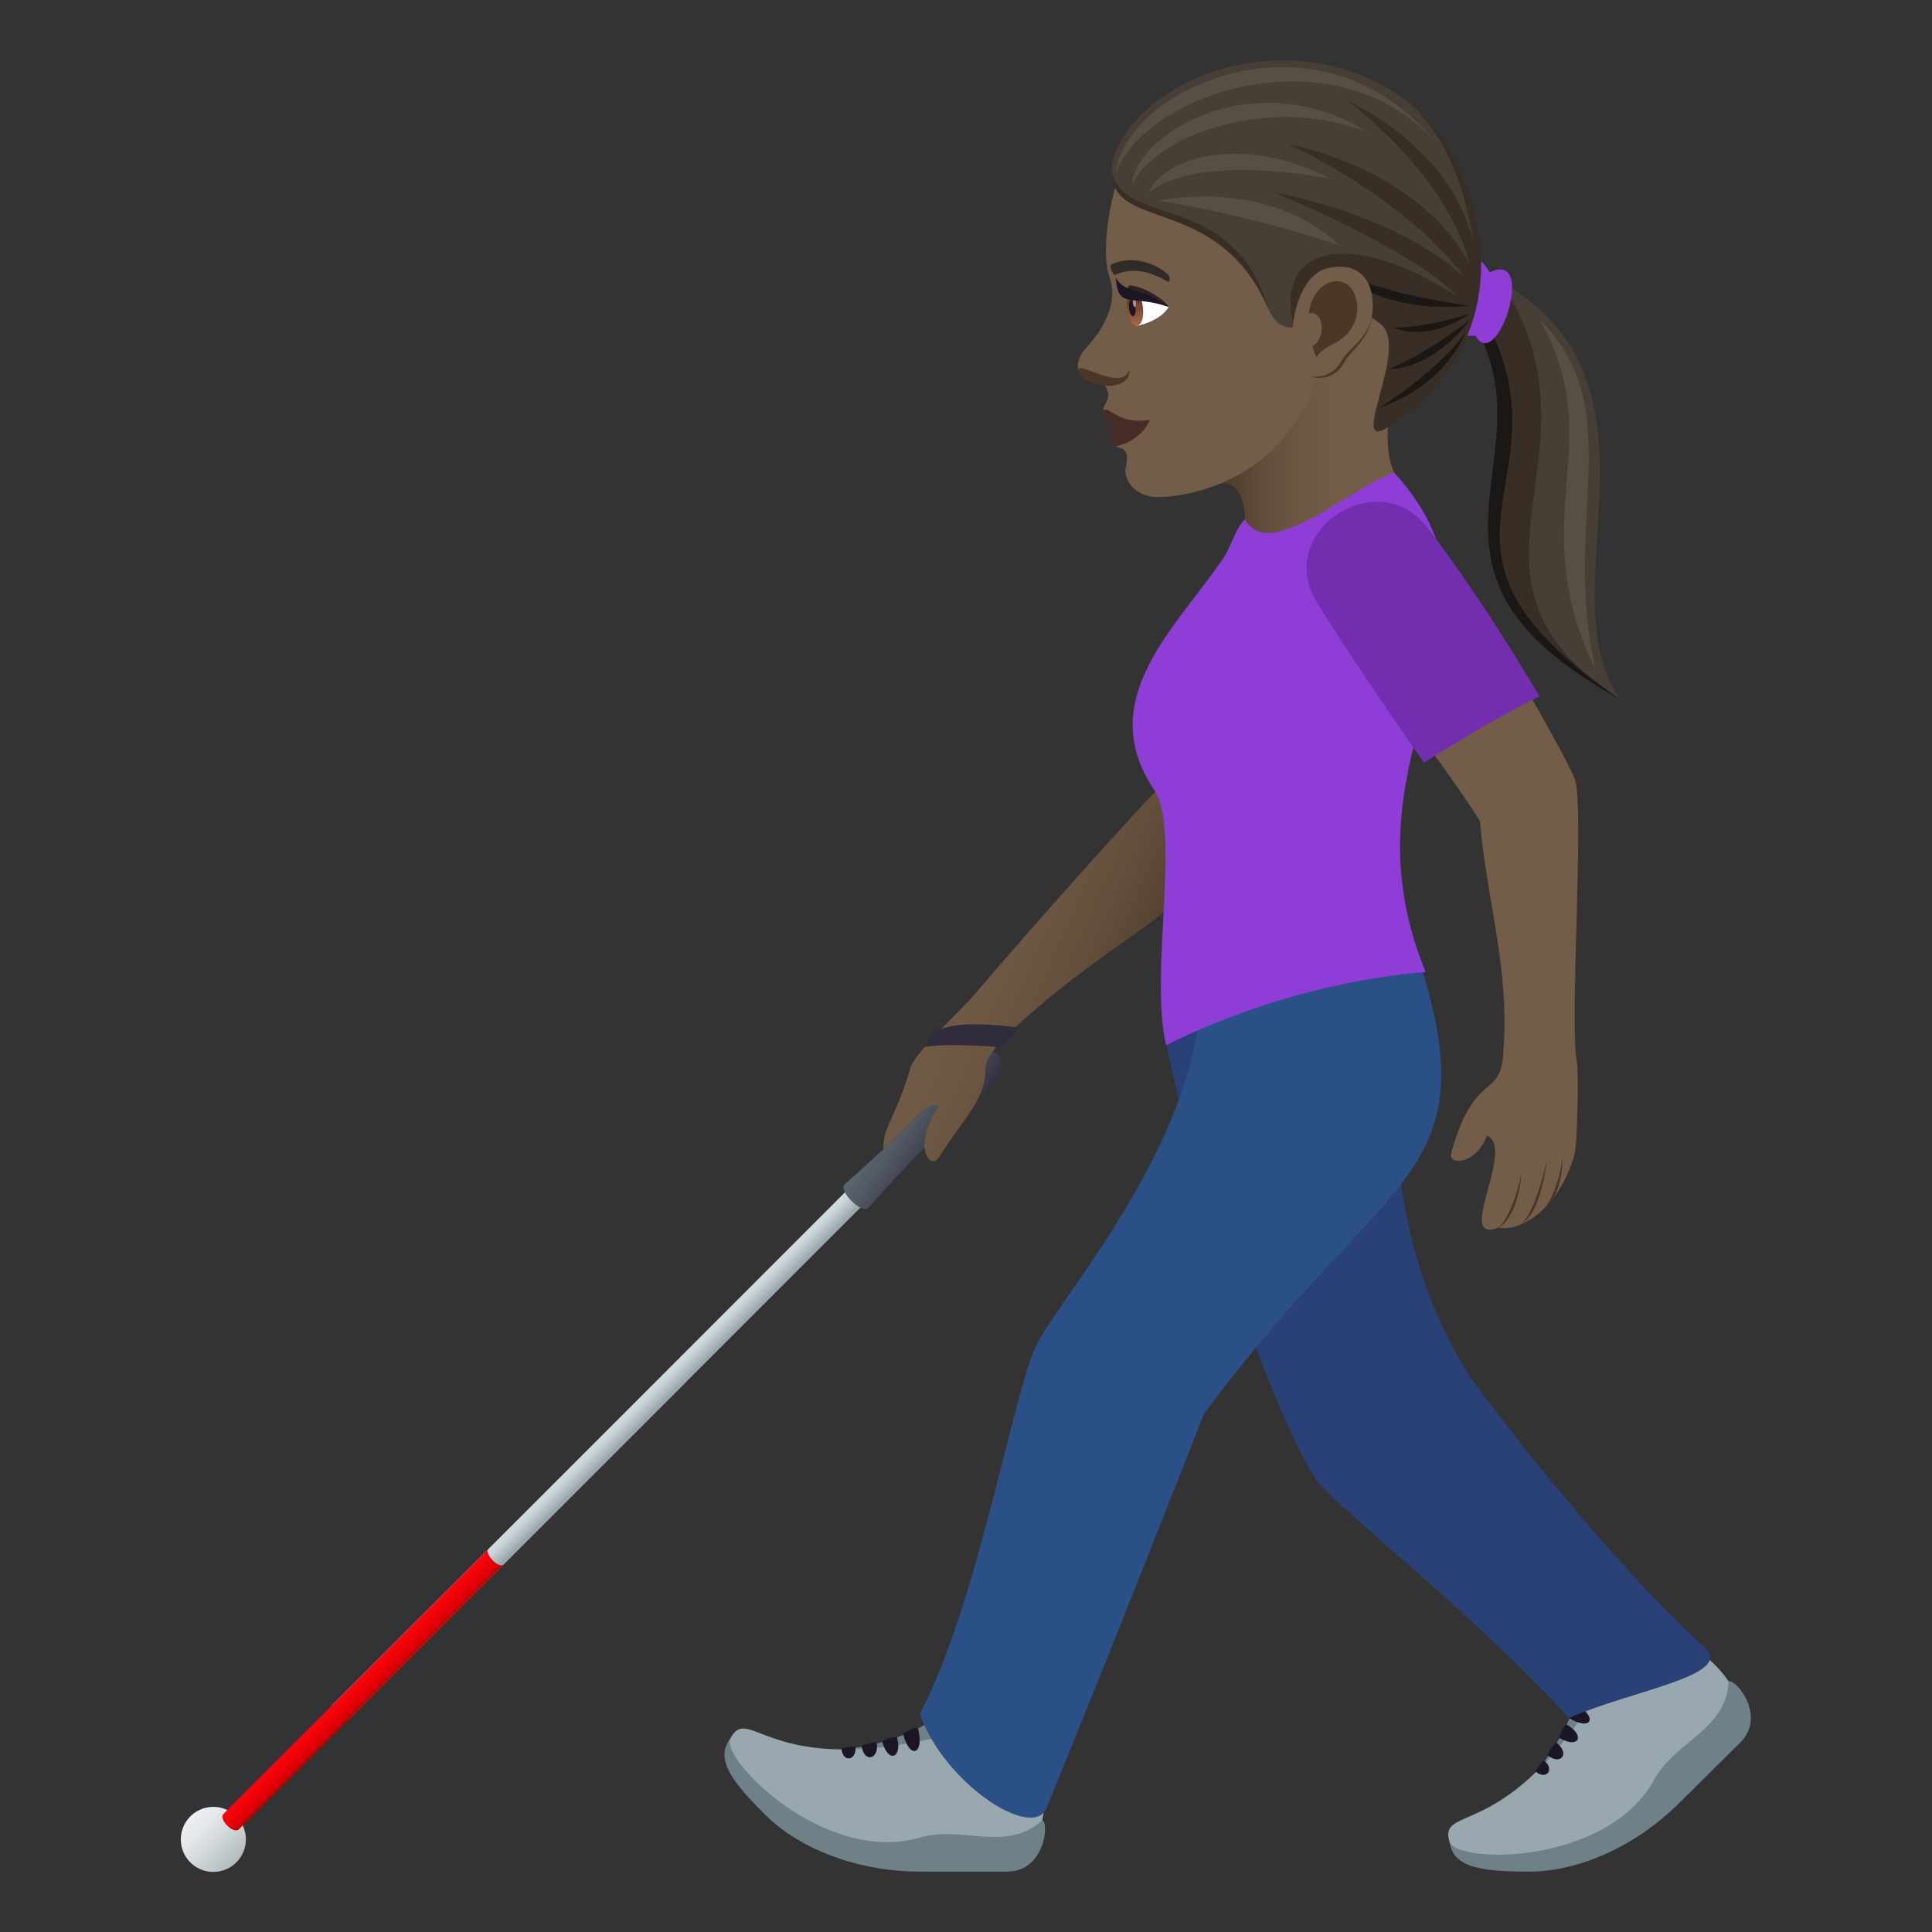 <svg xmlns="http://www.w3.org/2000/svg" xml:space="preserve" style="enable-background:new 0 0 64 64" viewBox="0 0 64 64"><rect x="0" y="0" width="64" height="64" fill="#333333" stroke="none"/><linearGradient id="a" x1="-583.738" x2="-581.585" y1="-265.139" y2="-265.139" gradientTransform="rotate(45.001 -681.374 609.774)" gradientUnits="userSpaceOnUse"><stop offset="0" style="stop-color:#ecf1f5"/><stop offset=".272" style="stop-color:#e1e7eb"/><stop offset=".742" style="stop-color:#c5ccd0"/><stop offset="1" style="stop-color:#b3babf"/></linearGradient><path d="M7.838 61.685a1.077 1.077 0 1 1-1.523-1.523 1.077 1.077 0 0 1 1.523 1.523z" style="fill:url(#a)"/><linearGradient id="b" x1="-126.056" x2="-125.514" y1="125.22" y2="125.22" gradientTransform="rotate(45.001 39.985 262.461)" gradientUnits="userSpaceOnUse"><stop offset=".085" style="stop-color:#cfd8dd"/><stop offset=".891" style="stop-color:#a0aeb4"/><stop offset="1" style="stop-color:#99a8ae"/></linearGradient><path d="m28.747 39.76-.51-.51S15.16 52.337 11.047 56.44c-.247.25.262.76.512.51 4.123-4.119 17.188-17.19 17.188-17.19z" style="fill:url(#b)"/><linearGradient id="c" x1="-126.155" x2="-125.434" y1="136.288" y2="136.288" gradientTransform="rotate(45.001 39.985 262.461)" gradientUnits="userSpaceOnUse"><stop offset="0" style="stop-color:#ff000e"/><stop offset=".234" style="stop-color:#fa000d"/><stop offset=".501" style="stop-color:#ec000a"/><stop offset=".784" style="stop-color:#d60005"/><stop offset="1" style="stop-color:#bf0000"/></linearGradient><path d="M16.686 51.822c-.167.17-.647-.368-.514-.5l-8.773 8.77c-.17.17.34.68.511.508 1.005-1.003 8.776-8.778 8.776-8.778z" style="fill:url(#c)"/><linearGradient id="d" x1="-99.193" x2="-97.083" y1="82.143" y2="82.143" gradientTransform="rotate(35 37.278 263.879)" gradientUnits="userSpaceOnUse"><stop offset="0" style="stop-color:#5b666e"/><stop offset=".3" style="stop-color:#525a64"/><stop offset=".839" style="stop-color:#3c3b49"/><stop offset="1" style="stop-color:#343040"/></linearGradient><path d="M28.77 40.01c-.211.237-1.023-.571-.784-.782 1.394-1.231 2.724-2.51 3.924-3.923.971-1.053 1.84-.187.785.782-1.416 1.2-2.694 2.53-3.925 3.923z" style="fill:url(#d)"/><linearGradient id="e" x1="38.47" x2="30.575" y1="33.883" y2="30.39" gradientUnits="userSpaceOnUse"><stop offset="0" style="stop-color:#4a3728"/><stop offset=".089" style="stop-color:#513e2e"/><stop offset=".378" style="stop-color:#644f3c"/><stop offset=".677" style="stop-color:#6f5945"/><stop offset="1" style="stop-color:#735c48"/></linearGradient><path d="M38.733 25.759c-1.668 1.646-5.963 6.604-6.44 7.17-.46.549-1.982 1.924-2.13 2.44-.477 1.64-.946 1.995-.891 2.687l.935-.906s.553-.704.906-.504c-.927 1.287-.308 2.18.004 1.677.803-1.298 1.543-1.88 1.53-2.94-.004-.43.697-1.084.996-1.36 2.167-2.01 4.34-3.24 5.174-4.035 0 0-.052-4.297-.084-4.23z" style="fill:url(#e)"/><path d="M33.022 34.683c.209.017.853-.635.62-.66-2.558-.291-2.747.158-3.011.66 0 0 .688-.143 2.39 0z" style="fill:#302c3b"/><path d="M34.528 60.3c.233.087.083 1.7-1.17 1.7h-2.876c-2.053 0-3.974-.736-5.126-1.877-1.103-1.093-1.682-1.85-1.164-2.529 5.235 1.956 9.977 2.574 10.336 2.706zm-3.168-3.565c1.003.427-.162 2.319-3.903 1.26 2.814-.197 3.722-1.337 3.903-1.26z" style="fill:#6e8189"/><path d="M34.224 57.732c.173.293.527 1.532.304 2.568-1.211 1.087-2.64.157-4.06.572-3.146.919-6.643-2.62-6.267-3.299.62-1.117 1.232 1.204 6.554.047 1.917-.417 3.299-.18 3.47.112z" style="fill:#99a8ae"/><path d="M29.92 57.452c.221.857.712.658.491-.197-.018-.072-.51.125-.49.197zm-.69.25c.183.706.668.554.486-.151-.015-.06-.501.091-.485.15zm-.687.142c.08.56.582.447.501-.112-.007-.047-.508.065-.502.112zm-.666.09c.037.458.5.398.462-.06-.002-.039-.465.021-.462.06z" style="fill:#1a1626"/><path d="M57.264 55.7c.226-.101 1.272 1.144.385 2.023l-2.033 2.014C54.164 61.175 52.28 62 50.65 62c-1.56 0-2.51-.13-2.628-.973 5.098-2.284 8.893-5.168 9.24-5.326zm-4.786-.301c1.014-.4 1.54 1.753-1.86 3.624 1.85-2.11 1.677-3.552 1.86-3.624z" style="fill:#6e8189"/><path d="M55.216 54.098c.33.086 1.465.714 2.048 1.603-.082 1.617-1.756 1.96-2.464 3.249-1.568 2.852-6.567 2.8-6.785 2.056-.36-1.224 1.73-.012 4.668-4.558 1.057-1.637 2.203-2.438 2.533-2.35z" style="fill:#99a8ae"/><path d="M51.972 56.914c.768.451.973-.033.206-.483-.064-.038-.27.446-.206.483zm-.309.66c.632.372.868-.076.235-.447-.054-.031-.289.416-.236.447zm-.385.582c.456.34.73-.091.274-.43-.038-.028-.313.402-.274.43zm-.407.53c.354.298.638-.068.284-.367-.03-.025-.313.342-.284.367z" style="fill:#1a1626"/><linearGradient id="f" x1="40.222" x2="46.4" y1="14.064" y2="14.064" gradientUnits="userSpaceOnUse"><stop offset="0" style="stop-color:#4a3728"/><stop offset=".004" style="stop-color:#4a3728"/><stop offset=".25" style="stop-color:#614c3a"/><stop offset=".484" style="stop-color:#6e5844"/><stop offset=".693" style="stop-color:#735c48"/></linearGradient><path d="M46.4 11.806c-1.548-3.902-3.431.063-6.178 4.292.842-.377 1.021.667 1.021 1.104 0 1.388 2.261.692 4.946-1.54-.601-1.236.211-3.856.211-3.856z" style="fill:url(#f)"/><path d="M47.003 31.766c-8.4-1.227-8.376 2.775-8.376 2.775 1.231 6.002 4.02 13.297 5.03 14.543.846 1.041 5.38 4.57 8.315 7.83 2.054-.915 5.502-1.41 4.501-2.33-3.808-3.505-7.768-8.959-7.768-8.959-2.791-4.418-2.94-9.705-1.702-13.86z" style="fill:#2a4178"/><path d="M47.003 31.766s-5.337-2.568-7.318 2.238c-.679 4.633-4.668 9.125-5.367 10.58-.762 1.59-1.96 8.651-3.85 12.187.802 2.308 3.746 4.222 4.198 3.122 2.164-5.27 5.218-13.057 5.218-13.057 5.991-8.127 9.462-7.69 7.119-15.07z" style="fill:#2b4f87"/><path d="M47.229 32.205s-4.054.166-8.602 2.416c-.56-2.392.502-7.12-.394-8.455-2.026-3.021.758-5.396 2.313-7.709.212-.316.41-1.017.698-1.255.768 1.48 3.572-1.11 4.945-1.54 4.628 5.077-2.05 9.015 1.04 16.543z" style="fill:#8e3ed6"/><path d="M52.168 25.817c-.183-.502-1.218-2.333-2.262-4.13a63.201 63.201 0 0 0-3.5 1.816c1.02 1.364 2.07 2.813 2.625 3.709.18 2.477 1.03 4.95.75 7.856-.128 1.26-.992.501-1.71 3.141-.114.414.862.36 1.18-.592.987.399-1.1 3.639.4 3.045.543.156 1.932-.422 2.507-2.422.092-.323.144-2.747.078-3.07-.252-1.247.258-8.468-.068-9.353z" style="fill:#735c48"/><path d="M50.402 38.865s-.254 1.307-.75 1.797c.67-.406.75-1.797.75-1.797zm.83-.395s-.333 1.593-.83 2.084c.67-.407.83-2.083.83-2.083zm.533-.09s-.174 1.218-.67 1.709c.67-.406.67-1.708.67-1.708z" style="fill:#4a3728"/><path d="M50.997 23.07s-1.784-3.08-3.701-5.58c-1.67-2.179-5.117.142-3.667 2.479 1.482 2.385 3.542 5.292 3.542 5.292s2.476-1.566 3.826-2.19z" style="fill:#732eb0"/><path d="m49.731 9.338-.588 1.6c2.674 4.34-3.201 8.02 4.549 12.238-2.563-3.469 2-10.443-3.96-13.838z" style="fill:#473e35"/><path d="m49.731 9.338-.588 1.6c2.674 4.34-3.201 8.02 4.549 12.238-6.313-4.052-.209-8.052-3.96-13.838z" style="fill:#382e26"/><path d="m49.143 10.473-.21.465c2.38 4.394-2.991 8.02 4.759 12.238-7.61-5.14-1.443-7.122-4.549-12.703z" style="fill:#1a1714"/><path d="M49.343 9.027c-.922-1.828-2.745 2.22-.47 2.094.716 1.29 2.067-2.882.47-2.094z" style="fill:#8e3ed6"/><path d="M37.205 5.508c-.244.322-.827 2.62-.444 3.699.292.824-.215 1.704-.8 2.342-.255.277-.332.636-.177.843.236.317.637.14.814.38.289.39-.058.635-.057.806 0 0 1.016.314.43 1.209.102.102.473-.047.323.682-.099.481.36.97 1 .997.671.03 4.302-.307 5.437-4.27.502-1.752-5.244-8.38-6.526-6.688z" style="fill:#735c48"/><path d="M36.54 13.578c-.067.477.88.84 1.55.33-1.053.166-1.278-.423-1.55-.33z" style="fill:#472b27"/><path d="M36.97 14.091c-.239.17-.223.567 0 .696.459-.108.915-.394 1.12-.878-.525.275-1.12.182-1.12.182z" style="fill:#472b27"/><path d="M48.933 7.42c-.807-4.505-4.704-5.788-7.586-5.334-3.161.497-5.043 2.955-4.388 4.05.81 1.353 3.278.132 5.075 4.132.78 1.736 2.529-1.081 3.948.338.848.848 3.447-.418 2.951-3.186z" style="fill:#473e35"/><path d="M35.724 12.272c.093.56 1.763.802 1.688-.04-.22.79-1.748-.324-1.688.04z" style="fill:#4a3728"/><path d="M38.72 10.166c-.317.508-1.058.626-1.058.626-.261-.227-.274-.661-.296-1.043.383-.06 1.355.417 1.355.417z" style="fill:#fff"/><linearGradient id="g" x1="-40.907" x2="-40.907" y1="12.736" y2="11.607" gradientTransform="matrix(.574 -.061 .106 .994 59.787 -4.367)" gradientUnits="userSpaceOnUse"><stop offset="0" style="stop-color:#a6694a"/><stop offset="1" style="stop-color:#4f2a1e"/></linearGradient><path d="M37.337 10.238c.083.776.607.72.524-.055-.078-.72-.601-.666-.524.055z" style="fill:url(#g)"/><path d="M37.402 10.21c.04.365.25.342.211-.023-.036-.34-.247-.317-.211.022z" style="fill:#1a1626"/><path d="M37.527 10.04c.02.182.125.171.105-.01-.018-.17-.123-.159-.105.01z" style="fill:#ab968c"/><path d="M38.721 10.166c-.259-.363-1.012-.727-1.315-.709-.183.38-.243.19 1.315.709z" style="fill:#2e221e"/><path d="M38.72 10.166c-.958-.69-1.457-.422-1.76-.972.078 1.075.5.548 1.76.972z" style="fill:#1a1626"/><path d="M38.686 9.086c-.418-.364-1.162-.646-1.857-.334-.1.045.036.386.116.35.535-.236 1.068-.16 1.738.23.078.046.086-.173.003-.246z" style="fill:#302b27"/><path d="M42.034 10.268c-1.157-3.937-4.636-2.692-5.205-4.53.052 1.94 3.564.694 5.205 4.53z" style="fill:#382e26"/><path d="M36.96 5.739c.96-2.61 7.065-4.72 10.493-1.147C43.541.02 37.217 3.004 36.96 5.739z" style="fill:#574f45"/><path d="M37.508 6.13c.673-1.595 4.502-3.048 7.801-1.75-3.852-2.388-7.801.171-7.801 1.75zm.869.52s2.976.445 5.994 1.48c-2.42-2.29-5.994-1.48-5.994-1.48z" style="fill:#574f45"/><path d="M38.043 6.382c1.097-.882 3.61-.922 6.063-.454-2.907-1.5-5.533-.744-6.063.454zm12.954 4.19c2.362 4.215-.597 6.552 1.867 11.642-1.168-4.944 1.14-8.646-1.867-11.642z" style="fill:#574f45"/><path d="M48.938 7.422c-.312-1.716-1.063-2.965-2.04-3.828.815.885 1.547 2.07 1.929 4.555-.671-3.293-4.195-4.814-4.195-4.814s3.266 2.365 4.055 5.42c-1.726-3.232-6.005-3.977-6.005-3.977s3.793 1.71 5.84 4.408c-2.423-2.181-6.31-2.804-6.31-2.804s4.515 1.823 6.044 3.424c-3.61-2.319-6.078-1.608-5.395 1.014 0 0 1.833-1.125 2.934-.024.848.848-1.187 4.252.217 3.337 1.248-.813 3.624-2.876 2.926-6.711z" style="fill:#382e26"/><path d="M45.717 13.494c2.21-.731 2.852-2.527 2.852-2.527s-.7 1.14-2.852 2.527z" style="fill:#1a1714"/><path d="M46.005 12.23c1.562-.04 2.682-1.624 2.682-1.624s-1.386 1.087-2.682 1.624zm.157-1.38c1.266.512 2.525-.464 2.525-.464s-1.377.476-2.525.464zm2.525-.725s-2.57-.293-4.411-1.144c1.761 1.53 4.41 1.144 4.41 1.144z" style="fill:#1a1714"/><path d="M43.355 12.45c.127.083.826.212 1.178-.453.196-.368.81-.749.907-1.47.128-.926-2.992 1.33-2.085 1.922z" style="fill:#4a3728"/><path d="M44.006 8.876c-1.215.246-1.6 2.962-.693 3.554.127.083.794.158 1.146-.507.196-.368.895-.741.992-1.463.128-.926-.237-1.83-1.445-1.584z" style="fill:#735c48"/><path d="M44.03 9.364c-.315.11-.602.473-.676 1.018.524-.137.575.879.116 1.08.036.118.08.24.133.365.381-.503.916-.398 1.25-1.113.3-.645-.04-1.625-.823-1.35z" style="fill:#4a3728"/></svg>